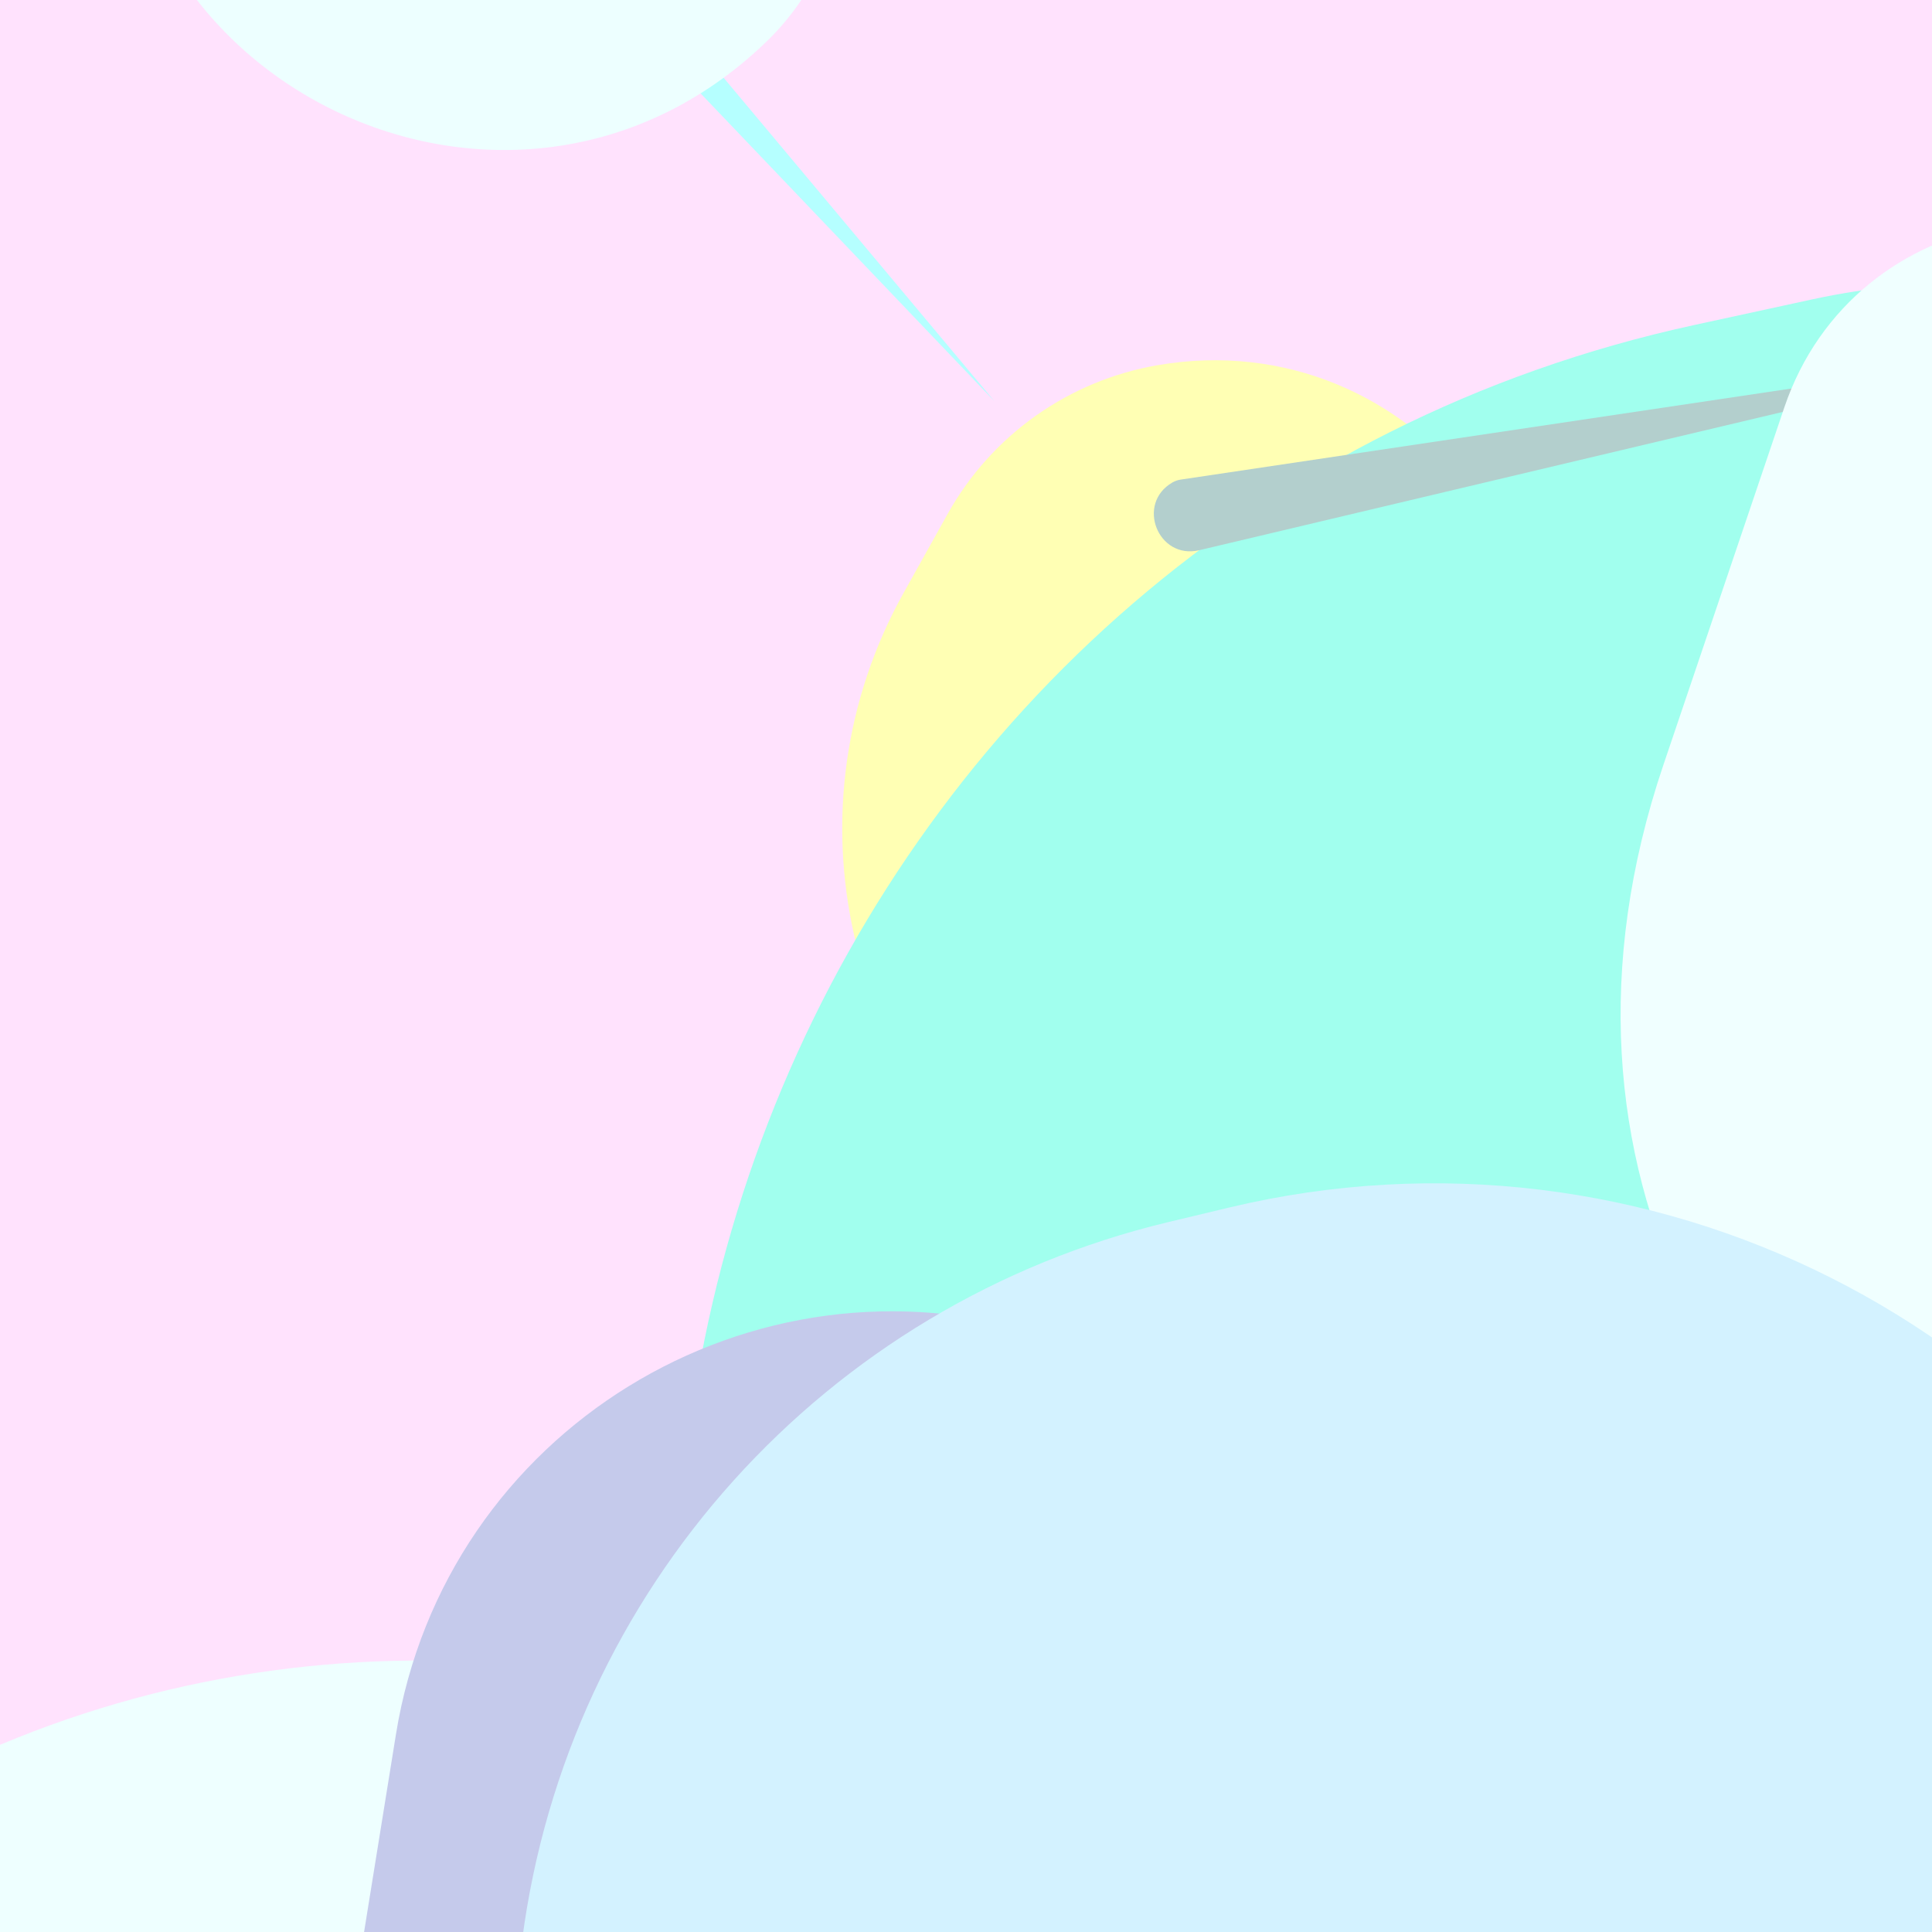 <svg width="170" height="170" viewBox="0 0 170 170" fill="none" xmlns="http://www.w3.org/2000/svg">
<g clip-path="url(#clip0_84_9806)">
<rect width="170" height="170" fill="#FFE2FD"/>
<g filter="url(#filter0_d_84_9806)">
<path d="M37.521 205.829L51.206 235.977C64.942 266.236 103.196 275.946 129.701 255.902C177.743 219.572 152.05 143 91.818 143H78C45.678 143 24.161 176.398 37.521 205.829Z" fill="#FFFCFB"/>
</g>
<g filter="url(#filter1_d_84_9806)">
<path d="M336 461.209L131.447 93.351C128.648 88.318 128.389 82.26 130.748 77.007L132.915 72.182C142.329 51.216 124.516 28.24 101.866 32.133C94.046 33.477 87.253 38.286 83.388 45.216L79.51 52.169C68.963 71.078 74.278 94.889 91.863 107.519L96.175 110.615C100.028 113.382 103.359 116.811 106.014 120.741L336 461.209Z" fill="#FFFFB4"/>
</g>
<g filter="url(#filter2_d_84_9806)">
<path d="M51.636 -2.272L54.254 0.471C56.99 0.629 59.542 1.91 61.304 4.014L87.5 35.306L54.254 0.471C54.215 0.469 54.176 0.467 54.136 0.465L42.159 -0.082C12.477 -1.439 7.294 -43.185 35.737 -51.781C36.577 -52.035 37.39 -52.37 38.165 -52.782C55.441 -61.958 73.06 -41.156 61.166 -25.626L51.083 -12.46C48.733 -9.392 48.967 -5.068 51.636 -2.272Z" fill="#B5FFFF"/>
</g>
<g filter="url(#filter3_d_84_9806)">
<path d="M162.477 245.193L167.048 244.685C198.349 241.21 219.821 211.486 213.285 180.678L210.509 167.597C203.267 133.458 169.915 111.493 135.691 118.323C83.34 128.771 60.616 190.928 93.884 232.677L99.581 239.827C110.881 254.008 130.48 258.502 146.831 250.662L151.955 248.205C155.268 246.617 158.825 245.598 162.477 245.193Z" fill="#CFFFFF"/>
</g>
<g filter="url(#filter4_d_84_9806)">
<path d="M76.329 200.648L157.259 303.894C176.118 327.953 208.555 336.744 236.982 325.501C372.074 272.068 363.065 77.92 223.605 37.228L189.942 27.406C180.032 24.515 169.556 24.148 159.468 26.341L149.076 28.599C72.531 45.234 35.867 133.576 76.329 200.648Z" fill="#A1FFEE"/>
</g>
<g filter="url(#filter5_d_84_9806)">
<path d="M256.555 251.631L265.597 263.726C266.808 265.347 268.651 266.377 270.666 266.559C297.13 268.953 306.421 232.488 282.492 220.934C263.052 211.547 243.63 234.34 256.555 251.631Z" fill="#C1DBFF"/>
</g>
<g filter="url(#filter6_d_84_9806)">
<path d="M7.766 241.486L12.267 239.494C40.905 226.82 30.257 183.85 -0.986 186.015C-3.213 186.169 -5.256 187.304 -6.564 189.113L-19.811 207.433C-33.386 226.206 -13.419 250.862 7.766 241.486Z" fill="#FFF5BE"/>
</g>
<g filter="url(#filter7_d_84_9806)">
<path d="M144.776 208.311L154.11 187.526C154.99 185.566 154.944 183.315 153.986 181.393C141.343 156.028 102.92 167.898 106.785 195.974L107.752 202.995C110.418 222.357 136.77 226.141 144.776 208.311Z" fill="#C9FFF8"/>
</g>
<g filter="url(#filter8_d_84_9806)">
<path d="M49.476 335.833L57.265 332.213C96.834 313.826 99.417 258.544 61.734 236.548C23.37 214.154 -24.248 244.53 -20.114 288.758L-19.412 296.272C-16.285 329.719 19.012 349.989 49.476 335.833Z" fill="#9AFFE0"/>
</g>
<g filter="url(#filter9_d_84_9806)">
<path d="M115.851 268.192L120.498 260.809C131.405 243.478 132.745 221.789 124.054 203.249L122.811 200.596C90.776 132.255 -4.444 127.062 -43.72 191.515C-58.865 216.368 -56.667 248.074 -38.237 270.599L-32.664 277.411C6.992 325.879 82.494 321.192 115.851 268.192Z" fill="#EEFFFF"/>
</g>
<g filter="url(#filter10_d_84_9806)">
<path d="M236.904 344.729L253.601 342.77C342.711 332.317 349.048 205.335 261.422 186.062C255.375 184.732 249.052 185.63 243.614 188.589L170.541 228.36C158.162 235.098 148.951 246.458 144.918 259.962C130.55 308.075 171.171 354.763 220.808 347.186L236.904 344.729Z" fill="white"/>
</g>
<g filter="url(#filter11_d_84_9806)">
<path d="M337.424 214.147L338.5 153.913L347.406 94.415C351.857 64.682 328.04 38.289 298.007 39.673C263.993 41.242 243.319 77.831 259.527 107.776L279.402 144.495C282.582 150.369 282.574 157.453 279.381 163.32L266.653 186.713C249.252 218.693 279.487 255.646 314.28 244.921C327.835 240.743 337.171 228.329 337.424 214.147Z" fill="white"/>
</g>
<g filter="url(#filter12_d_84_9806)">
<path d="M86.999 343.798L96.754 341.971C171.503 327.978 167.636 219.636 92.08 211.008C82.266 209.887 73.323 216.728 71.836 226.493L58.208 315.967C55.662 332.683 70.379 346.909 86.999 343.798Z" fill="#ABFFF7"/>
</g>
<g filter="url(#filter13_d_84_9806)">
<path d="M105.531 48.413L179 31L103.885 42.201C103.631 42.239 103.386 42.324 103.163 42.453C99.929 44.32 101.897 49.275 105.531 48.413Z" fill="#B3CFCD"/>
</g>
<g filter="url(#filter14_d_84_9806)">
<path d="M185.505 94.004L181.456 107.225C165.297 159.991 223.782 204.2 270.139 174.26C308.539 149.46 299.316 90.876 255.153 79.075L226.326 71.371C208.846 66.7 190.803 76.703 185.505 94.004Z" fill="#CBDFF3"/>
</g>
<g filter="url(#filter15_d_84_9806)">
<path d="M-5.024 380.664L6.31 375.041C51.726 352.506 60.105 291.269 22.411 257.364C5.206 241.888 -19.401 237.77 -40.706 246.8L-68.925 258.759C-93.219 269.056 -109 292.884 -109 319.27C-109 353.711 -82.412 382.31 -48.062 384.817L-32.105 385.981C-22.765 386.663 -13.413 384.827 -5.024 380.664Z" fill="#FFFFFA"/>
</g>
<g filter="url(#filter16_d_84_9806)">
<path d="M3.745 341.052L14.361 359.763C75.431 467.4 239.981 419.067 233.14 295.502C232.302 280.375 223.207 266.936 209.474 260.537L114.4 216.235C111.023 214.661 107.491 213.445 103.861 212.607C40.284 197.924 -16.912 254.473 -2.955 318.212L-0.221 330.698C0.574 334.329 1.911 337.819 3.745 341.052Z" fill="#FFFFE4"/>
</g>
<g filter="url(#filter17_d_84_9806)">
<path d="M156.999 35.867L146.363 67.311C122.249 138.598 220.338 185.037 260.195 121.204C262.486 117.534 262.274 112.831 259.661 109.382L198.825 29.072C187.207 13.734 163.165 17.64 156.999 35.867Z" fill="#F0FFFF"/>
</g>
<g filter="url(#filter18_d_84_9806)">
<path d="M179.502 296.974L185.52 294.166C211.771 281.917 213.745 245.342 188.966 230.338C162.348 214.22 128.792 235.573 132.118 266.512L132.546 270.489C134.975 293.084 158.909 306.584 179.502 296.974Z" fill="white"/>
</g>
<g filter="url(#filter19_d_84_9806)">
<path d="M63.163 227.986L67.719 226.232C83.515 220.152 85.614 198.658 71.292 189.637C55.239 179.526 34.86 193.451 38.446 212.08L38.917 214.531C41.045 225.588 52.654 232.03 63.163 227.986Z" fill="#9CFFFF"/>
</g>
<g filter="url(#filter20_d_84_9806)">
<path d="M-56 228L-56.084 236.048C-56.633 288.448 11.87 308.71 39.914 264.442C52.228 245.004 44.907 219.178 24.224 209.093L-4.938 194.873C-29.004 183.138 -56.907 201.241 -56 228Z" fill="#FFFFD7"/>
</g>
<g filter="url(#filter21_d_84_9806)">
<path d="M34.84 152.61L29.73 184.298C22.293 230.424 70.019 265.718 111.943 245.096C166.251 218.381 160.263 139.097 102.559 120.842L91.877 117.462C66.122 109.315 39.14 125.942 34.84 152.61Z" fill="#C5CAEB"/>
</g>
<path d="M-23.035 436.595L12.476 427.857C71.733 413.275 92.901 339.955 50.533 296.034C7.61 251.539 -67.311 269.419 -85.513 328.503L-95.51 360.952C-101.819 381.427 -94.75 403.668 -77.778 416.745L-62.919 428.194C-51.596 436.918 -36.915 440.011 -23.035 436.595Z" fill="#E0FFF0"/>
<path d="M442.025 336.531L459.51 243.281C461.147 234.55 460.702 225.556 458.212 217.03L441.243 158.925C434.376 135.408 410.325 121.36 386.468 126.93L377.691 128.979C249.716 158.858 239.071 336.935 362.576 381.846C397.369 394.498 435.203 372.919 442.025 336.531Z" fill="#9BE8FF"/>
<g filter="url(#filter24_d_84_9806)">
<path d="M64.609 -30.41L48.27 -41.484C33.977 -51.171 14.441 -43.03 11.256 -26.06C5.276 5.811 44.134 26.187 67.453 3.653C77.481 -6.036 76.151 -22.587 64.609 -30.41Z" fill="#EDFFFF"/>
</g>
<g filter="url(#filter25_d_84_9806)">
<path d="M248.378 223.308L349.224 309.898C349.991 310.557 350.613 311.37 351.049 312.283C358.667 328.231 382.851 320.545 379.64 303.165C379.437 302.065 379.491 300.933 379.797 299.858L396.911 239.759C422.53 149.795 311.625 84.712 245.578 150.951C225.292 171.295 226.581 204.592 248.378 223.308Z" fill="#FFFBC5"/>
</g>
<g filter="url(#filter26_d_84_9806)">
<path d="M187.747 229.977L196.596 212.995C206.094 194.768 206.929 173.244 198.872 154.336L197.589 151.325C182.745 116.491 144.935 97.45 108.111 106.263L102.796 107.535C72.575 114.768 49.955 139.906 45.941 170.721C39.539 219.862 77.157 263.844 126.684 265.526C152.143 266.391 175.976 252.568 187.747 229.977Z" fill="#D3F2FF"/>
</g>
</g>
<defs>
<filter id="filter0_d_84_9806" x="-62.506" y="47" width="313.253" height="315.412" filterUnits="userSpaceOnUse" color-interpolation-filters="sRGB">
<feFlood flood-opacity="0" result="BackgroundImageFix"/>
<feColorMatrix in="SourceAlpha" type="matrix" values="0 0 0 0 0 0 0 0 0 0 0 0 0 0 0 0 0 0 127 0" result="hardAlpha"/>
<feOffset/>
<feGaussianBlur stdDeviation="48"/>
<feColorMatrix type="matrix" values="0 0 0 0 0.468 0 0 0 0 0.541 0 0 0 0 0.536 0 0 0 0.231 0"/>
<feBlend mode="multiply" in2="BackgroundImageFix" result="effect1_dropShadow_84_9806"/>
<feBlend mode="normal" in="SourceGraphic" in2="effect1_dropShadow_84_9806" result="shape"/>
</filter>
<filter id="filter1_d_84_9806" x="-21.89" y="-64.302" width="453.89" height="621.511" filterUnits="userSpaceOnUse" color-interpolation-filters="sRGB">
<feFlood flood-opacity="0" result="BackgroundImageFix"/>
<feColorMatrix in="SourceAlpha" type="matrix" values="0 0 0 0 0 0 0 0 0 0 0 0 0 0 0 0 0 0 127 0" result="hardAlpha"/>
<feOffset/>
<feGaussianBlur stdDeviation="48"/>
<feColorMatrix type="matrix" values="0 0 0 0 0.468 0 0 0 0 0.541 0 0 0 0 0.536 0 0 0 0.231 0"/>
<feBlend mode="multiply" in2="BackgroundImageFix" result="effect1_dropShadow_84_9806"/>
<feBlend mode="normal" in="SourceGraphic" in2="effect1_dropShadow_84_9806" result="shape"/>
</filter>
<filter id="filter2_d_84_9806" x="-79.065" y="-151.036" width="262.565" height="282.341" filterUnits="userSpaceOnUse" color-interpolation-filters="sRGB">
<feFlood flood-opacity="0" result="BackgroundImageFix"/>
<feColorMatrix in="SourceAlpha" type="matrix" values="0 0 0 0 0 0 0 0 0 0 0 0 0 0 0 0 0 0 127 0" result="hardAlpha"/>
<feOffset/>
<feGaussianBlur stdDeviation="48"/>
<feColorMatrix type="matrix" values="0 0 0 0 0.468 0 0 0 0 0.541 0 0 0 0 0.536 0 0 0 0.231 0"/>
<feBlend mode="multiply" in2="BackgroundImageFix" result="effect1_dropShadow_84_9806"/>
<feBlend mode="normal" in="SourceGraphic" in2="effect1_dropShadow_84_9806" result="shape"/>
</filter>
<filter id="filter3_d_84_9806" x="-17.717" y="21.079" width="328.176" height="329.41" filterUnits="userSpaceOnUse" color-interpolation-filters="sRGB">
<feFlood flood-opacity="0" result="BackgroundImageFix"/>
<feColorMatrix in="SourceAlpha" type="matrix" values="0 0 0 0 0 0 0 0 0 0 0 0 0 0 0 0 0 0 127 0" result="hardAlpha"/>
<feOffset/>
<feGaussianBlur stdDeviation="48"/>
<feColorMatrix type="matrix" values="0 0 0 0 0.468 0 0 0 0 0.541 0 0 0 0 0.536 0 0 0 0.231 0"/>
<feBlend mode="multiply" in2="BackgroundImageFix" result="effect1_dropShadow_84_9806"/>
<feBlend mode="normal" in="SourceGraphic" in2="effect1_dropShadow_84_9806" result="shape"/>
</filter>
<filter id="filter4_d_84_9806" x="-36.337" y="-71.071" width="465.759" height="497.415" filterUnits="userSpaceOnUse" color-interpolation-filters="sRGB">
<feFlood flood-opacity="0" result="BackgroundImageFix"/>
<feColorMatrix in="SourceAlpha" type="matrix" values="0 0 0 0 0 0 0 0 0 0 0 0 0 0 0 0 0 0 127 0" result="hardAlpha"/>
<feOffset/>
<feGaussianBlur stdDeviation="48"/>
<feColorMatrix type="matrix" values="0 0 0 0 0.468 0 0 0 0 0.541 0 0 0 0 0.536 0 0 0 0.231 0"/>
<feBlend mode="multiply" in2="BackgroundImageFix" result="effect1_dropShadow_84_9806"/>
<feBlend mode="normal" in="SourceGraphic" in2="effect1_dropShadow_84_9806" result="shape"/>
</filter>
<filter id="filter5_d_84_9806" x="156.375" y="122.745" width="235.913" height="239.926" filterUnits="userSpaceOnUse" color-interpolation-filters="sRGB">
<feFlood flood-opacity="0" result="BackgroundImageFix"/>
<feColorMatrix in="SourceAlpha" type="matrix" values="0 0 0 0 0 0 0 0 0 0 0 0 0 0 0 0 0 0 127 0" result="hardAlpha"/>
<feOffset/>
<feGaussianBlur stdDeviation="48"/>
<feColorMatrix type="matrix" values="0 0 0 0 0.468 0 0 0 0 0.541 0 0 0 0 0.536 0 0 0 0.231 0"/>
<feBlend mode="multiply" in2="BackgroundImageFix" result="effect1_dropShadow_84_9806"/>
<feBlend mode="normal" in="SourceGraphic" in2="effect1_dropShadow_84_9806" result="shape"/>
</filter>
<filter id="filter6_d_84_9806" x="-120.248" y="89.936" width="245.221" height="249.607" filterUnits="userSpaceOnUse" color-interpolation-filters="sRGB">
<feFlood flood-opacity="0" result="BackgroundImageFix"/>
<feColorMatrix in="SourceAlpha" type="matrix" values="0 0 0 0 0 0 0 0 0 0 0 0 0 0 0 0 0 0 127 0" result="hardAlpha"/>
<feOffset/>
<feGaussianBlur stdDeviation="48"/>
<feColorMatrix type="matrix" values="0 0 0 0 0.468 0 0 0 0 0.541 0 0 0 0 0.536 0 0 0 0.231 0"/>
<feBlend mode="multiply" in2="BackgroundImageFix" result="effect1_dropShadow_84_9806"/>
<feBlend mode="normal" in="SourceGraphic" in2="effect1_dropShadow_84_9806" result="shape"/>
</filter>
<filter id="filter7_d_84_9806" x="10.514" y="71.453" width="240.225" height="244.355" filterUnits="userSpaceOnUse" color-interpolation-filters="sRGB">
<feFlood flood-opacity="0" result="BackgroundImageFix"/>
<feColorMatrix in="SourceAlpha" type="matrix" values="0 0 0 0 0 0 0 0 0 0 0 0 0 0 0 0 0 0 127 0" result="hardAlpha"/>
<feOffset/>
<feGaussianBlur stdDeviation="48"/>
<feColorMatrix type="matrix" values="0 0 0 0 0.468 0 0 0 0 0.541 0 0 0 0 0.536 0 0 0 0.231 0"/>
<feBlend mode="multiply" in2="BackgroundImageFix" result="effect1_dropShadow_84_9806"/>
<feBlend mode="normal" in="SourceGraphic" in2="effect1_dropShadow_84_9806" result="shape"/>
</filter>
<filter id="filter8_d_84_9806" x="-116.366" y="132.997" width="300.895" height="303.407" filterUnits="userSpaceOnUse" color-interpolation-filters="sRGB">
<feFlood flood-opacity="0" result="BackgroundImageFix"/>
<feColorMatrix in="SourceAlpha" type="matrix" values="0 0 0 0 0 0 0 0 0 0 0 0 0 0 0 0 0 0 127 0" result="hardAlpha"/>
<feOffset/>
<feGaussianBlur stdDeviation="48"/>
<feColorMatrix type="matrix" values="0 0 0 0 0.468 0 0 0 0 0.541 0 0 0 0 0.536 0 0 0 0.231 0"/>
<feBlend mode="multiply" in2="BackgroundImageFix" result="effect1_dropShadow_84_9806"/>
<feBlend mode="normal" in="SourceGraphic" in2="effect1_dropShadow_84_9806" result="shape"/>
</filter>
<filter id="filter9_d_84_9806" x="-149.734" y="50.114" width="375.473" height="356.916" filterUnits="userSpaceOnUse" color-interpolation-filters="sRGB">
<feFlood flood-opacity="0" result="BackgroundImageFix"/>
<feColorMatrix in="SourceAlpha" type="matrix" values="0 0 0 0 0 0 0 0 0 0 0 0 0 0 0 0 0 0 127 0" result="hardAlpha"/>
<feOffset/>
<feGaussianBlur stdDeviation="48"/>
<feColorMatrix type="matrix" values="0 0 0 0 0.468 0 0 0 0 0.541 0 0 0 0 0.536 0 0 0 0.231 0"/>
<feBlend mode="multiply" in2="BackgroundImageFix" result="effect1_dropShadow_84_9806"/>
<feBlend mode="normal" in="SourceGraphic" in2="effect1_dropShadow_84_9806" result="shape"/>
</filter>
<filter id="filter10_d_84_9806" x="45.99" y="89.462" width="373.903" height="354.536" filterUnits="userSpaceOnUse" color-interpolation-filters="sRGB">
<feFlood flood-opacity="0" result="BackgroundImageFix"/>
<feColorMatrix in="SourceAlpha" type="matrix" values="0 0 0 0 0 0 0 0 0 0 0 0 0 0 0 0 0 0 127 0" result="hardAlpha"/>
<feOffset/>
<feGaussianBlur stdDeviation="48"/>
<feColorMatrix type="matrix" values="0 0 0 0 0.468 0 0 0 0 0.541 0 0 0 0 0.536 0 0 0 0.231 0"/>
<feBlend mode="multiply" in2="BackgroundImageFix" result="effect1_dropShadow_84_9806"/>
<feBlend mode="normal" in="SourceGraphic" in2="effect1_dropShadow_84_9806" result="shape"/>
</filter>
<filter id="filter11_d_84_9806" x="157.905" y="-56.379" width="286.038" height="399.192" filterUnits="userSpaceOnUse" color-interpolation-filters="sRGB">
<feFlood flood-opacity="0" result="BackgroundImageFix"/>
<feColorMatrix in="SourceAlpha" type="matrix" values="0 0 0 0 0 0 0 0 0 0 0 0 0 0 0 0 0 0 127 0" result="hardAlpha"/>
<feOffset/>
<feGaussianBlur stdDeviation="48"/>
<feColorMatrix type="matrix" values="0 0 0 0 0.468 0 0 0 0 0.541 0 0 0 0 0.536 0 0 0 0.231 0"/>
<feBlend mode="multiply" in2="BackgroundImageFix" result="effect1_dropShadow_84_9806"/>
<feBlend mode="normal" in="SourceGraphic" in2="effect1_dropShadow_84_9806" result="shape"/>
</filter>
<filter id="filter12_d_84_9806" x="-38.08" y="114.888" width="284.907" height="325.34" filterUnits="userSpaceOnUse" color-interpolation-filters="sRGB">
<feFlood flood-opacity="0" result="BackgroundImageFix"/>
<feColorMatrix in="SourceAlpha" type="matrix" values="0 0 0 0 0 0 0 0 0 0 0 0 0 0 0 0 0 0 127 0" result="hardAlpha"/>
<feOffset/>
<feGaussianBlur stdDeviation="48"/>
<feColorMatrix type="matrix" values="0 0 0 0 0.468 0 0 0 0 0.541 0 0 0 0 0.536 0 0 0 0.231 0"/>
<feBlend mode="multiply" in2="BackgroundImageFix" result="effect1_dropShadow_84_9806"/>
<feBlend mode="normal" in="SourceGraphic" in2="effect1_dropShadow_84_9806" result="shape"/>
</filter>
<filter id="filter13_d_84_9806" x="5.527" y="-65" width="269.473" height="209.513" filterUnits="userSpaceOnUse" color-interpolation-filters="sRGB">
<feFlood flood-opacity="0" result="BackgroundImageFix"/>
<feColorMatrix in="SourceAlpha" type="matrix" values="0 0 0 0 0 0 0 0 0 0 0 0 0 0 0 0 0 0 127 0" result="hardAlpha"/>
<feOffset/>
<feGaussianBlur stdDeviation="48"/>
<feColorMatrix type="matrix" values="0 0 0 0 0.468 0 0 0 0 0.541 0 0 0 0 0.536 0 0 0 0.231 0"/>
<feBlend mode="multiply" in2="BackgroundImageFix" result="effect1_dropShadow_84_9806"/>
<feBlend mode="normal" in="SourceGraphic" in2="effect1_dropShadow_84_9806" result="shape"/>
</filter>
<filter id="filter14_d_84_9806" x="82.71" y="-25.776" width="307.557" height="305.731" filterUnits="userSpaceOnUse" color-interpolation-filters="sRGB">
<feFlood flood-opacity="0" result="BackgroundImageFix"/>
<feColorMatrix in="SourceAlpha" type="matrix" values="0 0 0 0 0 0 0 0 0 0 0 0 0 0 0 0 0 0 127 0" result="hardAlpha"/>
<feOffset/>
<feGaussianBlur stdDeviation="48"/>
<feColorMatrix type="matrix" values="0 0 0 0 0.468 0 0 0 0 0.541 0 0 0 0 0.536 0 0 0 0.231 0"/>
<feBlend mode="multiply" in2="BackgroundImageFix" result="effect1_dropShadow_84_9806"/>
<feBlend mode="normal" in="SourceGraphic" in2="effect1_dropShadow_84_9806" result="shape"/>
</filter>
<filter id="filter15_d_84_9806" x="-205" y="146.073" width="347.199" height="336.047" filterUnits="userSpaceOnUse" color-interpolation-filters="sRGB">
<feFlood flood-opacity="0" result="BackgroundImageFix"/>
<feColorMatrix in="SourceAlpha" type="matrix" values="0 0 0 0 0 0 0 0 0 0 0 0 0 0 0 0 0 0 127 0" result="hardAlpha"/>
<feOffset/>
<feGaussianBlur stdDeviation="48"/>
<feColorMatrix type="matrix" values="0 0 0 0 0.468 0 0 0 0 0.541 0 0 0 0 0.536 0 0 0 0.231 0"/>
<feBlend mode="multiply" in2="BackgroundImageFix" result="effect1_dropShadow_84_9806"/>
<feBlend mode="normal" in="SourceGraphic" in2="effect1_dropShadow_84_9806" result="shape"/>
</filter>
<filter id="filter16_d_84_9806" x="-101.074" y="114.262" width="430.421" height="401.075" filterUnits="userSpaceOnUse" color-interpolation-filters="sRGB">
<feFlood flood-opacity="0" result="BackgroundImageFix"/>
<feColorMatrix in="SourceAlpha" type="matrix" values="0 0 0 0 0 0 0 0 0 0 0 0 0 0 0 0 0 0 127 0" result="hardAlpha"/>
<feOffset/>
<feGaussianBlur stdDeviation="48"/>
<feColorMatrix type="matrix" values="0 0 0 0 0.468 0 0 0 0 0.541 0 0 0 0 0.536 0 0 0 0.231 0"/>
<feBlend mode="multiply" in2="BackgroundImageFix" result="effect1_dropShadow_84_9806"/>
<feBlend mode="normal" in="SourceGraphic" in2="effect1_dropShadow_84_9806" result="shape"/>
</filter>
<filter id="filter17_d_84_9806" x="46.598" y="-76.435" width="311.179" height="323.879" filterUnits="userSpaceOnUse" color-interpolation-filters="sRGB">
<feFlood flood-opacity="0" result="BackgroundImageFix"/>
<feColorMatrix in="SourceAlpha" type="matrix" values="0 0 0 0 0 0 0 0 0 0 0 0 0 0 0 0 0 0 127 0" result="hardAlpha"/>
<feOffset/>
<feGaussianBlur stdDeviation="48"/>
<feColorMatrix type="matrix" values="0 0 0 0 0.468 0 0 0 0 0.541 0 0 0 0 0.536 0 0 0 0.231 0"/>
<feBlend mode="multiply" in2="BackgroundImageFix" result="effect1_dropShadow_84_9806"/>
<feBlend mode="normal" in="SourceGraphic" in2="effect1_dropShadow_84_9806" result="shape"/>
</filter>
<filter id="filter18_d_84_9806" x="35.889" y="128.821" width="266.544" height="267.29" filterUnits="userSpaceOnUse" color-interpolation-filters="sRGB">
<feFlood flood-opacity="0" result="BackgroundImageFix"/>
<feColorMatrix in="SourceAlpha" type="matrix" values="0 0 0 0 0 0 0 0 0 0 0 0 0 0 0 0 0 0 127 0" result="hardAlpha"/>
<feOffset/>
<feGaussianBlur stdDeviation="48"/>
<feColorMatrix type="matrix" values="0 0 0 0 0.468 0 0 0 0 0.541 0 0 0 0 0.536 0 0 0 0.231 0"/>
<feBlend mode="multiply" in2="BackgroundImageFix" result="effect1_dropShadow_84_9806"/>
<feBlend mode="normal" in="SourceGraphic" in2="effect1_dropShadow_84_9806" result="shape"/>
</filter>
<filter id="filter19_d_84_9806" x="-57.969" y="90.24" width="234.869" height="234.962" filterUnits="userSpaceOnUse" color-interpolation-filters="sRGB">
<feFlood flood-opacity="0" result="BackgroundImageFix"/>
<feColorMatrix in="SourceAlpha" type="matrix" values="0 0 0 0 0 0 0 0 0 0 0 0 0 0 0 0 0 0 127 0" result="hardAlpha"/>
<feOffset/>
<feGaussianBlur stdDeviation="48"/>
<feColorMatrix type="matrix" values="0 0 0 0 0.468 0 0 0 0 0.541 0 0 0 0 0.536 0 0 0 0.231 0"/>
<feBlend mode="multiply" in2="BackgroundImageFix" result="effect1_dropShadow_84_9806"/>
<feBlend mode="normal" in="SourceGraphic" in2="effect1_dropShadow_84_9806" result="shape"/>
</filter>
<filter id="filter20_d_84_9806" x="-152.088" y="95.231" width="294.003" height="289.499" filterUnits="userSpaceOnUse" color-interpolation-filters="sRGB">
<feFlood flood-opacity="0" result="BackgroundImageFix"/>
<feColorMatrix in="SourceAlpha" type="matrix" values="0 0 0 0 0 0 0 0 0 0 0 0 0 0 0 0 0 0 127 0" result="hardAlpha"/>
<feOffset/>
<feGaussianBlur stdDeviation="48"/>
<feColorMatrix type="matrix" values="0 0 0 0 0.468 0 0 0 0 0.541 0 0 0 0 0.536 0 0 0 0.231 0"/>
<feBlend mode="multiply" in2="BackgroundImageFix" result="effect1_dropShadow_84_9806"/>
<feBlend mode="normal" in="SourceGraphic" in2="effect1_dropShadow_84_9806" result="shape"/>
</filter>
<filter id="filter21_d_84_9806" x="-67.042" y="19.382" width="312.495" height="327.738" filterUnits="userSpaceOnUse" color-interpolation-filters="sRGB">
<feFlood flood-opacity="0" result="BackgroundImageFix"/>
<feColorMatrix in="SourceAlpha" type="matrix" values="0 0 0 0 0 0 0 0 0 0 0 0 0 0 0 0 0 0 127 0" result="hardAlpha"/>
<feOffset/>
<feGaussianBlur stdDeviation="48"/>
<feColorMatrix type="matrix" values="0 0 0 0 0.468 0 0 0 0 0.541 0 0 0 0 0.536 0 0 0 0.231 0"/>
<feBlend mode="multiply" in2="BackgroundImageFix" result="effect1_dropShadow_84_9806"/>
<feBlend mode="normal" in="SourceGraphic" in2="effect1_dropShadow_84_9806" result="shape"/>
</filter>
<filter id="filter24_d_84_9806" x="-85.361" y="-141.634" width="255.557" height="250.834" filterUnits="userSpaceOnUse" color-interpolation-filters="sRGB">
<feFlood flood-opacity="0" result="BackgroundImageFix"/>
<feColorMatrix in="SourceAlpha" type="matrix" values="0 0 0 0 0 0 0 0 0 0 0 0 0 0 0 0 0 0 127 0" result="hardAlpha"/>
<feOffset/>
<feGaussianBlur stdDeviation="48"/>
<feColorMatrix type="matrix" values="0 0 0 0 0.468 0 0 0 0 0.541 0 0 0 0 0.536 0 0 0 0.231 0"/>
<feBlend mode="multiply" in2="BackgroundImageFix" result="effect1_dropShadow_84_9806"/>
<feBlend mode="normal" in="SourceGraphic" in2="effect1_dropShadow_84_9806" result="shape"/>
</filter>
<filter id="filter25_d_84_9806" x="135.16" y="27.852" width="361.523" height="389.138" filterUnits="userSpaceOnUse" color-interpolation-filters="sRGB">
<feFlood flood-opacity="0" result="BackgroundImageFix"/>
<feColorMatrix in="SourceAlpha" type="matrix" values="0 0 0 0 0 0 0 0 0 0 0 0 0 0 0 0 0 0 127 0" result="hardAlpha"/>
<feOffset/>
<feGaussianBlur stdDeviation="48"/>
<feColorMatrix type="matrix" values="0 0 0 0 0.468 0 0 0 0 0.541 0 0 0 0 0.536 0 0 0 0.231 0"/>
<feBlend mode="multiply" in2="BackgroundImageFix" result="effect1_dropShadow_84_9806"/>
<feBlend mode="normal" in="SourceGraphic" in2="effect1_dropShadow_84_9806" result="shape"/>
</filter>
<filter id="filter26_d_84_9806" x="-50.77" y="8.121" width="351.139" height="353.443" filterUnits="userSpaceOnUse" color-interpolation-filters="sRGB">
<feFlood flood-opacity="0" result="BackgroundImageFix"/>
<feColorMatrix in="SourceAlpha" type="matrix" values="0 0 0 0 0 0 0 0 0 0 0 0 0 0 0 0 0 0 127 0" result="hardAlpha"/>
<feOffset/>
<feGaussianBlur stdDeviation="48"/>
<feColorMatrix type="matrix" values="0 0 0 0 0.468 0 0 0 0 0.541 0 0 0 0 0.536 0 0 0 0.231 0"/>
<feBlend mode="multiply" in2="BackgroundImageFix" result="effect1_dropShadow_84_9806"/>
<feBlend mode="normal" in="SourceGraphic" in2="effect1_dropShadow_84_9806" result="shape"/>
</filter>
<clipPath id="clip0_84_9806">
<rect width="170" height="170" fill="white"/>
</clipPath>
</defs>
</svg>
